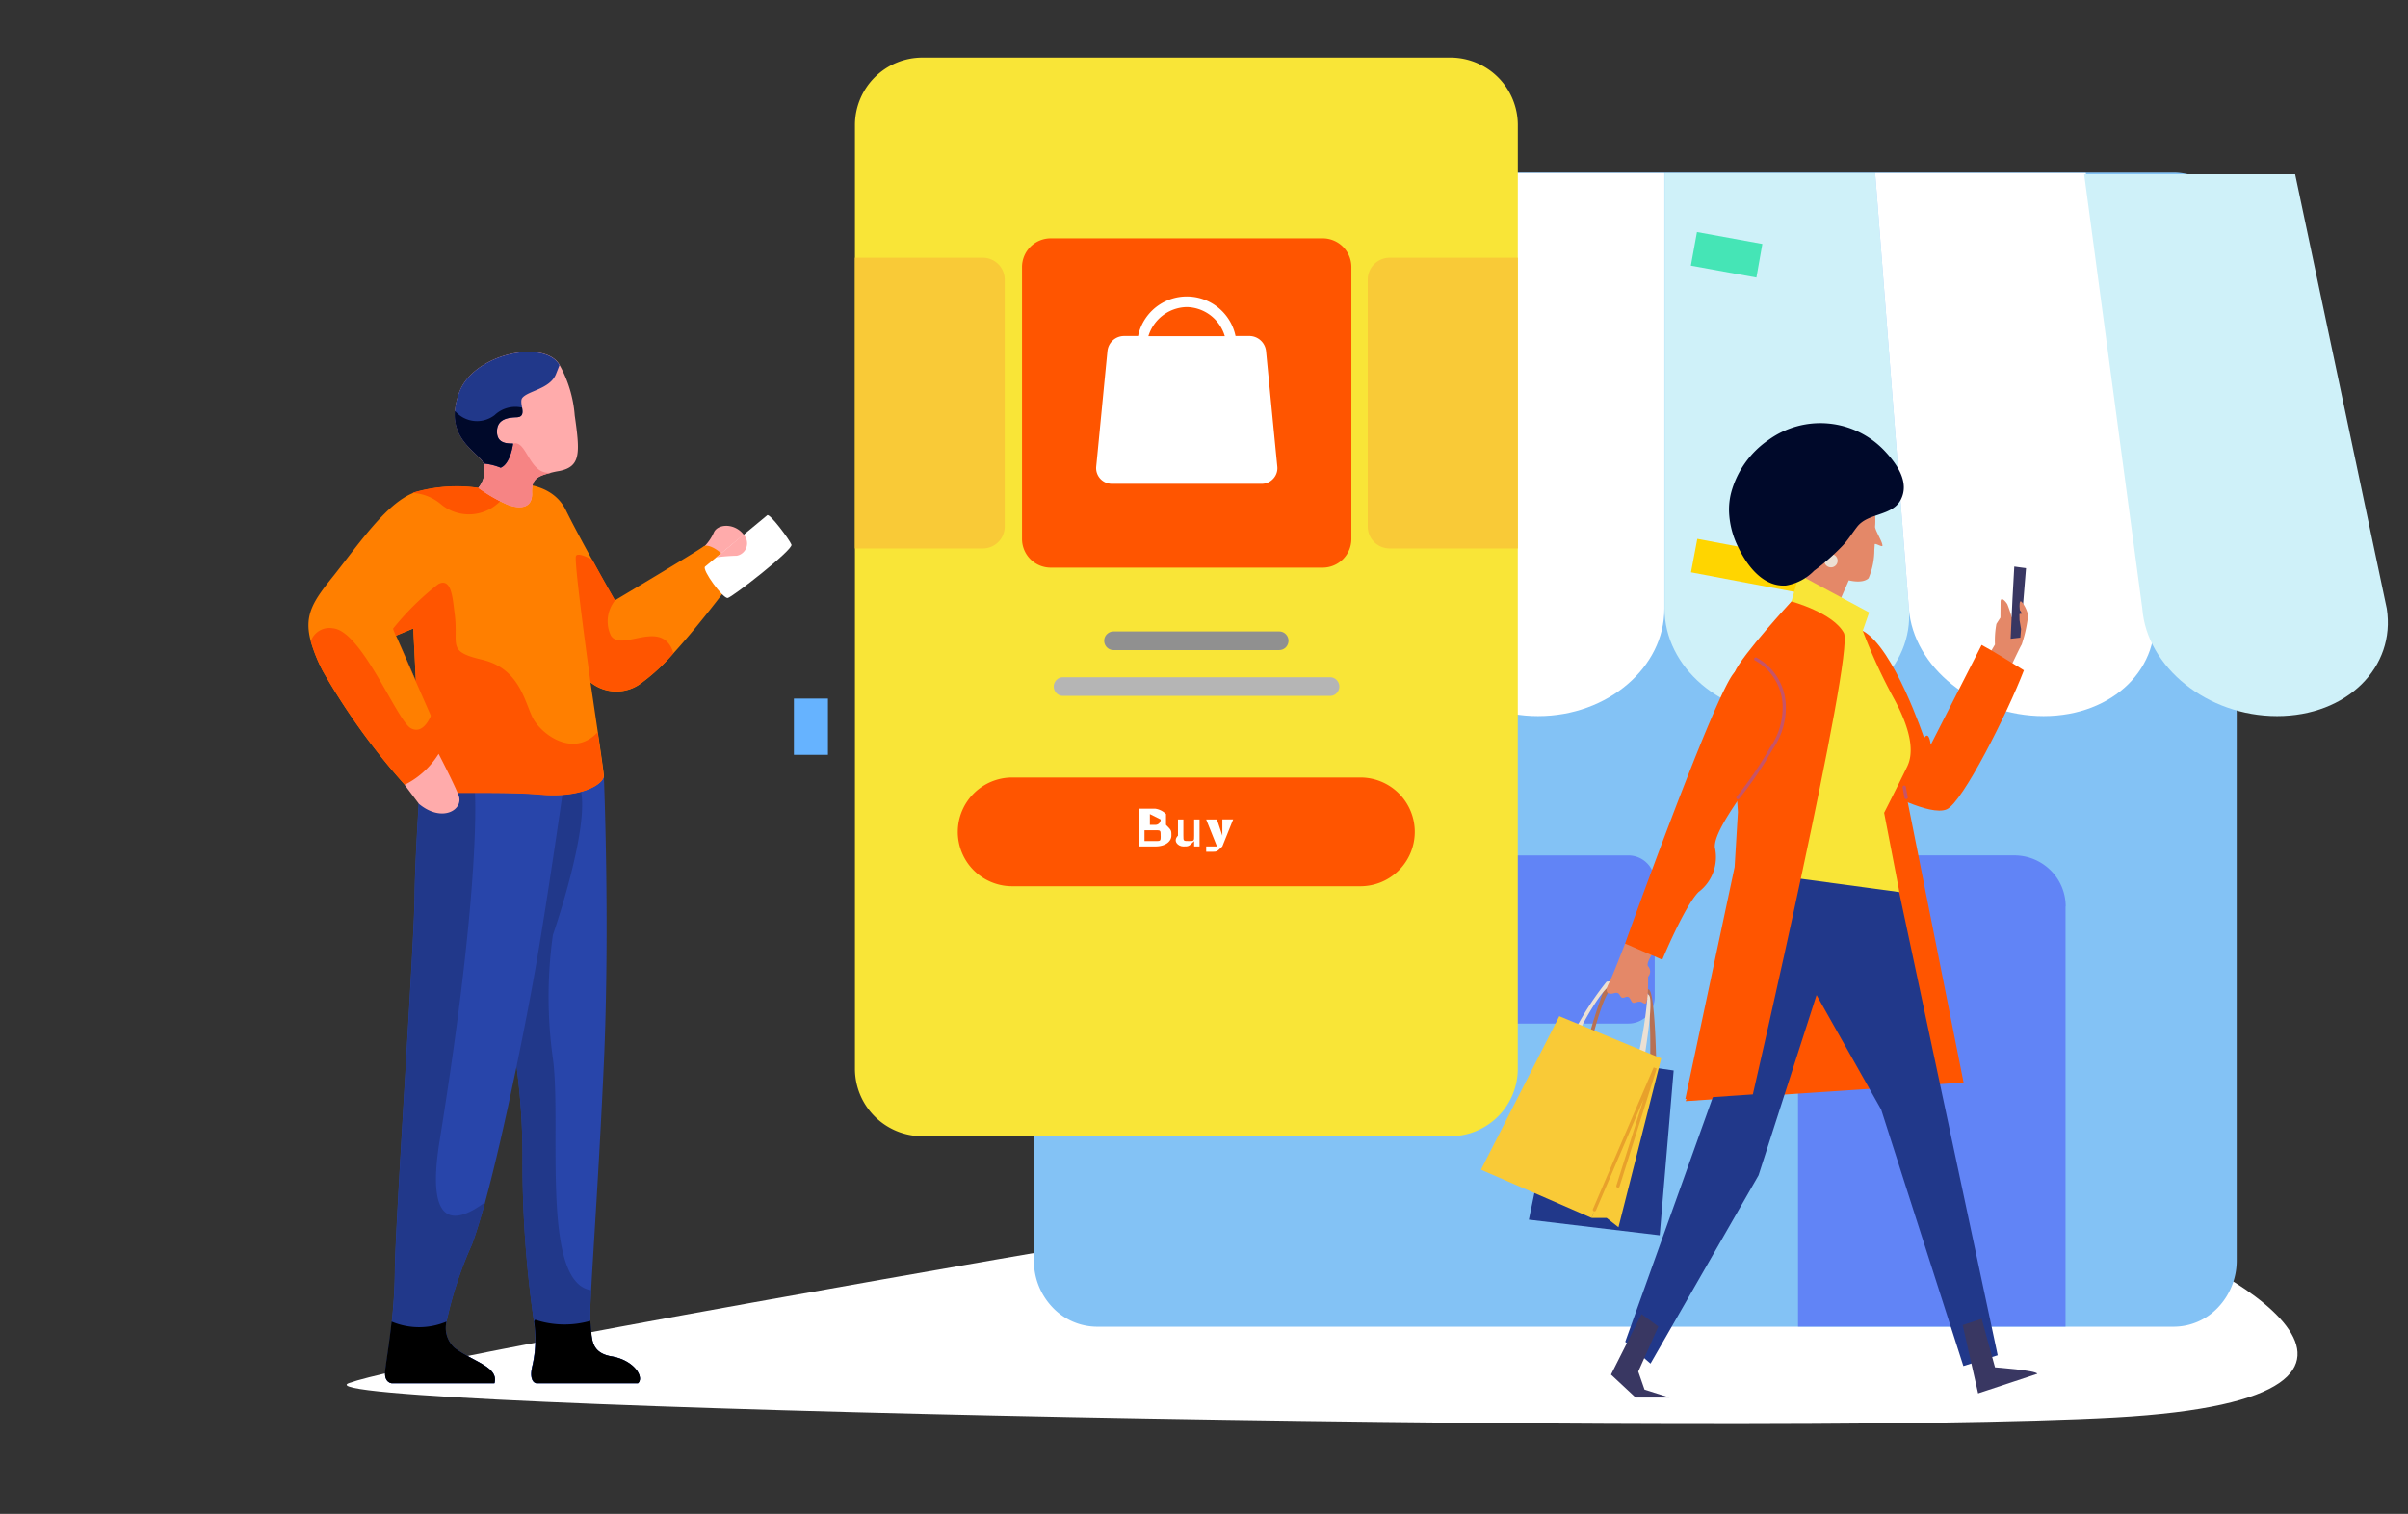 <svg xmlns="http://www.w3.org/2000/svg" xmlns:xlink="http://www.w3.org/1999/xlink" width="167" height="105" viewBox="0 0 167 105"><rect x="0" y="0" width="167" height="105" fill="#333333" stroke="none"/><defs><style>.a,.f{fill:#fff;}.ad,.b{fill:#00092a;}.c{fill:none;}.d{clip-path:url(#a);}.e{clip-path:url(#b);}.aa,.ab,.ac,.ad,.f,.g,.h,.i,.j,.k,.p,.r,.t,.u,.v,.w,.x,.y,.z{fill-rule:evenodd;}.g{fill:#83c2f5;}.h{fill:#e9e8ff;}.i{fill:#cff1f9;}.j{fill:#6184f6;}.k{fill:#7965ff;}.l{fill:#e1ff00;}.m{fill:#ff9cec;}.n{fill:#66b3ff;}.o{fill:#ff6672;}.p{fill:#45e5b6;}.q{fill:#ffd500;}.aj,.r{fill:#f9e537;}.s{clip-path:url(#c);}.ao,.t{fill:#f9ca37;}.ae,.u{fill:#f50;}.v{fill:#909090;}.w{fill:#b5b5b5;}.x{fill:#2845aa;}.af,.y{fill:#21388a;}.aa{fill:#ffabab;}.ab{fill:#ff7f00;}.ac{fill:#f68484;}.ag{fill:#e48868;}.ah{fill:#ece0d3;}.ai{fill:#393762;}.ak{clip-path:url(#d);}.al{clip-path:url(#e);}.am{fill:#b77053;}.an{fill:#c55469;}.ap{fill:#e8a12b;}</style><clipPath id="a"><rect class="a" width="167" height="105" transform="translate(0 -0.15)"/></clipPath><clipPath id="b"><rect width="148.976" height="103.735"/></clipPath><clipPath id="c"><path d="M306.383,48.217a4.679,4.679,0,0,0-4.68-4.68H265.09a4.679,4.679,0,0,0-4.68,4.68v65.45a4.679,4.679,0,0,0,4.68,4.68H301.7a4.679,4.679,0,0,0,4.68-4.68Z" transform="translate(-260.41 -43.537)"/></clipPath><clipPath id="d"><path class="b" d="M0,0H12.122V11.262H0Z"/></clipPath><clipPath id="e"><path class="c" d="M0,0H4.057V5.784H0Z"/></clipPath></defs><g class="d" transform="translate(0 0.15)"><g transform="translate(18.355 0.431)"><g transform="translate(0 0)"><g class="e"><path class="f" d="M255.76,176.443s-47.579,8.123-52.366,9.861,97.6,3.766,122.469,2.384,6.222-11.465,1.8-12.257C323.252,175.663,255.76,176.443,255.76,176.443Z" transform="translate(-197.547 -90.956)"/><path class="g" d="M363.961,61.068a4.67,4.67,0,0,0-1.283-3.242,4.273,4.273,0,0,0-3.086-1.348H284.913a4.23,4.23,0,0,0-3.086,1.348,4.718,4.718,0,0,0-1.283,3.242v70.865a4.671,4.671,0,0,0,1.283,3.242,4.273,4.273,0,0,0,3.086,1.348h74.678a4.23,4.23,0,0,0,3.086-1.348,4.718,4.718,0,0,0,1.283-3.242Z" transform="translate(-227.194 -45.086)"/><path class="f" d="M275.9,94.192c-4.847,0-7.978-3.4-7.031-7.454,0,0,3.911-16.791,5.894-25.338a6.3,6.3,0,0,1,6.139-4.869h9.616L285.83,86.738c-.635,4.056-5.092,7.454-9.928,7.454" transform="translate(-222.653 -45.106)"/><path class="h" d="M304.029,94.192h0c-4.847,0-8.234-3.4-7.61-7.454l4.691-30.207h14.607l-2.34,30.207c-.312,4.056-4.5,7.454-9.348,7.454" transform="translate(-233.254 -45.106)"/><path class="f" d="M332.15,94.192c-4.847,0-8.5-3.4-8.19-7.454l2.34-30.207h14.608V86.738c.011,4.056-3.911,7.454-8.758,7.454" transform="translate(-243.836 -45.106)"/><path class="i" d="M360.248,94.192h0c-4.847,0-8.769-3.4-8.769-7.454V56.532h14.608l2.34,30.207c.323,4.056-3.343,7.454-8.178,7.454" transform="translate(-254.396 -45.106)"/><path class="f" d="M386.86,94.192c-4.847,0-9.036-3.4-9.348-7.454l-2.34-30.207H389.78l4.691,30.207c.635,4.056-2.763,7.454-7.61,7.454" transform="translate(-263.482 -45.106)"/><path class="j" d="M385.06,136.83a3.514,3.514,0,0,0-1.047-2.507,3.574,3.574,0,0,0-2.529-1.036h-11.41a3.557,3.557,0,0,0-3.577,3.543v29.137h18.552V136.83Z" transform="translate(-260.155 -74.54)"/><path class="k" d="M301.754,135.125a1.837,1.837,0,0,1,.535-1.3,1.812,1.812,0,0,1,1.293-.535h8.011a1.826,1.826,0,0,1,1.827,1.838v7.989a1.837,1.837,0,0,1-.535,1.3,1.812,1.812,0,0,1-1.292.535H303.57a1.826,1.826,0,0,1-1.827-1.838v-7.989Z" transform="translate(-235.323 -74.54)"/><path class="j" d="M331.454,135.125a1.837,1.837,0,0,1,.535-1.3,1.811,1.811,0,0,1,1.293-.535h8.011a1.826,1.826,0,0,1,1.827,1.838v7.989a1.837,1.837,0,0,1-.535,1.3,1.811,1.811,0,0,1-1.293.535h-8.011a1.826,1.826,0,0,1-1.827-1.838Z" transform="translate(-246.717 -74.54)"/><rect class="l" width="3.9" height="2.362" transform="translate(52.226 64.461) rotate(-42.167)"/><rect class="m" width="3.9" height="2.362" transform="translate(11.454 66.212)"/><rect class="n" width="2.362" height="3.9" transform="translate(36.703 47.872)"/><rect class="o" width="3.9" height="2.362" transform="translate(73.472 40.495)"/><path class="p" d="M354.443,65.493l.423-2.329,4.535.825-.412,2.329Z" transform="translate(-255.533 -47.65)"/><rect class="q" width="2.362" height="7.41" transform="translate(98.918 39.115) rotate(-79.292)"/><path class="i" d="M383.95,94.339c-4.847,0-9.036-3.4-9.348-7.454l-4.034-30.121H385.2l6.356,30.121c.635,4.056-2.763,7.454-7.61,7.454" transform="translate(-244.382 -45.253)"/></g></g><g transform="translate(40.937 3.414)"><path class="r" d="M306.383,48.217a4.679,4.679,0,0,0-4.68-4.68H265.09a4.679,4.679,0,0,0-4.68,4.68v65.45a4.679,4.679,0,0,0,4.68,4.68H301.7a4.679,4.679,0,0,0,4.68-4.68Z" transform="translate(-260.41 -43.537)"/><g class="s"><g transform="translate(-9.786 13.881)"><g transform="translate(45.35)"><path class="t" d="M310.9,57.024H292.25a1.521,1.521,0,0,0-1.527,1.519V75.669a1.521,1.521,0,0,0,1.527,1.519H310.9Z" transform="translate(-290.723 -57.024)"/></g><g transform="translate(20.174 20.164) rotate(180)"><path class="t" d="M20.174,20.164H1.527A1.521,1.521,0,0,1,0,18.644V1.519A1.521,1.521,0,0,1,1.527,0H20.174Z"/></g></g></g><g transform="translate(7.132 49.933)"><path class="u" d="M860.207,448.453a3.769,3.769,0,0,0-3.774-3.77H832.288a3.776,3.776,0,0,0-3.774,3.77h0a3.769,3.769,0,0,0,3.774,3.77h24.145a3.769,3.769,0,0,0,3.774-3.77Z" transform="translate(-828.513 -444.683)"/></g><g transform="translate(19.703 52.095)"><g transform="translate(0 0)"><path class="a" d="M112.212,6.864h1.122c.748,0,1.122-.374,1.122-.748h0c0-.374,0-.374-.374-.748,0,0,0,0,0-.374h0V4.62a1.306,1.306,0,0,0-.748-.374h-1.122Zm1.5-1.87a.366.366,0,0,1-.374.374h-.374V4.62l.748.374Zm0,1.122h0c0,.374,0,.374-.374.374h-.748V5.742h.748C113.708,5.742,113.708,5.742,113.708,6.116Z" transform="translate(-112.212 -4.246)"/></g><g transform="translate(2.545 0.748)"><path class="a" d="M112.49,7.329c.374,0,.374,0,.748-.374v.374h.374V5.459h-.374V6.581c0,.374,0,.374-.374.374s-.374,0-.374-.374V5.459h-.374V6.581C111.742,6.955,112.116,7.329,112.49,7.329Z" transform="translate(-111.961 -5.459)"/></g><g transform="translate(4.656 0.748)"><path class="a" d="M112.728,6.581l-.374-1.122h-.748l.748,1.87h-.748V7.7h.374c.374,0,.374,0,.748-.374l.748-1.87h-.748Z" transform="translate(-111.606 -5.459)"/></g></g><g transform="translate(17.288 39.8)"><path class="v" d="M923.845,415.615a.65.65,0,0,0-.189-.457.631.631,0,0,0-.457-.189H911.711a.65.65,0,0,0-.457.189.631.631,0,0,0-.19.457h0a.65.65,0,0,0,.19.457.631.631,0,0,0,.457.189H923.2a.65.65,0,0,0,.457-.189.67.67,0,0,0,.189-.457Z" transform="translate(-911.065 -414.968)"/></g><g transform="translate(13.786 42.978)"><path class="w" d="M1372.5,415.38a.657.657,0,0,0-.19-.457.62.62,0,0,0-.449-.189h-18.528a.621.621,0,0,0-.449.189.638.638,0,0,0-.19.457h0a.657.657,0,0,0,.19.457.621.621,0,0,0,.449.189h18.528a.62.62,0,0,0,.449-.189.657.657,0,0,0,.19-.457Z" transform="translate(-1352.692 -414.733)"/></g><path class="u" d="M302.048,65.864a1.992,1.992,0,0,0-1.994-1.994H281.2a1.992,1.992,0,0,0-1.995,1.994V84.716a1.992,1.992,0,0,0,1.995,1.994h18.853a1.992,1.992,0,0,0,1.994-1.994Z" transform="translate(-267.618 -51.334)"/><path class="f" d="M290.451,73.164a3.455,3.455,0,0,1,6.362-1.047,3.453,3.453,0,0,1,.4,1.036h.958a1.17,1.17,0,0,1,1.159,1.047s.535,5.527.78,8.011a1.067,1.067,0,0,1-.279.836,1.079,1.079,0,0,1-.8.357h-10.4a1.09,1.09,0,0,1-1.081-1.192c.2-2.017.591-6.095.78-8.011a1.162,1.162,0,0,1,1.159-1.047h.958Zm6.017,0a2.809,2.809,0,0,0-2.6-2.017H293.8a2.841,2.841,0,0,0-2.63,2.017Z" transform="translate(-270.818 -53.843)"/></g><g transform="translate(3.034 23.819)"><g transform="translate(5.311 27.885)"><g transform="translate(8.191 0.011)"><path class="x" d="M220.831,124.579v13.906s.256.958.535,2.529a48.394,48.394,0,0,1,.813,8.914,76.08,76.08,0,0,0,.791,11.3h0c.022.156.033.279.045.379a7.938,7.938,0,0,1-.178,2.808c-.223,1.07.3,1.114.3,1.114h7.042c.457-.4-.256-1.593-1.827-1.861s-1.337-1.393-1.471-2.3a.739.739,0,0,1-.011-.167c-.011-.368.011-1.092.067-2.128.167-3.075.568-8.847.88-15.711.435-9.627,0-19.978,0-19.978l-.936-1.5Z" transform="translate(-220.831 -121.883)"/><path class="y" d="M223.347,162.55a7.939,7.939,0,0,1-.178,2.808c-.223,1.07.3,1.114.3,1.114h7.042c.457-.4-.256-1.593-1.827-1.861s-1.337-1.393-1.471-2.3a.737.737,0,0,1-.011-.167c-.011-.368.011-1.092.067-2.128-3.521-.5-2.028-11.521-2.652-16.067a30.854,30.854,0,0,1,0-8.568s4.568-13.159,0-10.741c-1.972,1.047-2.708,8.814-2.919,17.326a48.4,48.4,0,0,1,.813,8.914,76.077,76.077,0,0,0,.791,11.3h0C223.325,162.327,223.336,162.45,223.347,162.55Z" transform="translate(-221.164 -122.828)"/><path class="z" d="M224.369,189.936h7.042c.457-.4-.256-1.593-1.827-1.861s-1.337-1.393-1.471-2.3a.738.738,0,0,1-.011-.167,6.508,6.508,0,0,1-3.833-.078,1.156,1.156,0,0,1-.067.111h0c.022.156.033.279.045.379a7.939,7.939,0,0,1-.178,2.808C223.845,189.891,224.369,189.936,224.369,189.936Z" transform="translate(-222.051 -146.292)"/></g><path class="x" d="M208.02,165.527h7.12c.312-1.125-1.415-1.46-2.741-2.44a1.846,1.846,0,0,1-.579-1.838,26.552,26.552,0,0,1,1.749-5.315c.279-.735.591-1.76.925-2.964,1.326-4.88,2.9-12.758,3.566-16.647.836-4.847,1.905-12.379,1.905-12.379l-8.624-1.805-1.226-.256s-.49,6.763-.513,9.906-1.337,22.574-1.37,25.928c-.011,1.293-.1,2.5-.212,3.543-.178,1.66-.4,2.9-.446,3.41C207.463,165.482,208.02,165.527,208.02,165.527Z" transform="translate(-207.551 -121.871)"/><path class="y" d="M208.025,165.52h7.12c.312-1.125-1.415-1.46-2.741-2.44a1.846,1.846,0,0,1-.579-1.838,26.554,26.554,0,0,1,1.749-5.315c.279-.735.591-1.76.925-2.964-1.905,1.426-4.178,2.039-3.153-4.268,3-18.6,2.429-24.513,2.429-24.513-.925-.836-1.727-1.515-2.418-2.061l-1.226-.256s-.49,6.763-.513,9.906-1.337,22.574-1.371,25.928c-.011,1.292-.1,2.5-.212,3.543-.178,1.66-.4,2.9-.446,3.41C207.468,165.475,208.025,165.52,208.025,165.52Z" transform="translate(-207.556 -121.865)"/><path class="z" d="M208.015,190.012h7.12c.312-1.125-1.415-1.46-2.741-2.44a1.846,1.846,0,0,1-.579-1.838,4.883,4.883,0,0,1-3.811,0c-.178,1.66-.4,2.9-.446,3.41C207.458,189.968,208.015,190.012,208.015,190.012Z" transform="translate(-207.546 -146.357)"/></g><g transform="translate(0 9.147)"><path class="aa" d="M243.762,98.479a8.043,8.043,0,0,1,1.749-.189c.635-.033,1.014-.947.345-1.616s-1.694-.557-1.939,0a3.342,3.342,0,0,1-.613.925l-.39.423C242.9,98.022,243.373,98.613,243.762,98.479Z" transform="translate(-215.799 -93.29)"/><path class="ab" d="M199.1,102.41h0a11.2,11.2,0,0,0,.847,2.084,46.575,46.575,0,0,0,5.671,7.866,1.937,1.937,0,0,0,.657-.323l.546.713a4.057,4.057,0,0,0,.68.1c.045,0,.089.011.134.011,1.694.111,4.969-.045,7.4.167,2.93.256,4.446-.78,4.39-1.326-.022-.245-.212-1.6-.423-3.008-.245-1.638-.49-3.343-.513-3.443h0a2.865,2.865,0,0,0,3.6,0,13.292,13.292,0,0,0,2.15-2.006c2.084-2.284,4.4-5.46,4.4-5.46-.535-1.348-1.928-2.262-2.318-1.95s-6.139,3.733-6.139,3.733-.747-1.3-1.582-2.83c-.646-1.181-1.359-2.5-1.816-3.432-1.059-2.15-3.889-1.816-3.889-1.816l-.524.067-1.638.212a10.6,10.6,0,0,0-4.457.312.4.4,0,0,0-.1.045h0c-1.838.758-3.6,3.32-5.449,5.671C199.274,99.6,198.595,100.56,199.1,102.41Zm6.061-.056c-.011-.022-.022-.033-.022-.056l-.134-.29h.011l1.192-.49.178,3.644Z" transform="translate(-198.932 -91.472)"/><path class="u" d="M199.2,108.647h0a11.2,11.2,0,0,0,.847,2.084,46.576,46.576,0,0,0,5.671,7.866,1.937,1.937,0,0,0,.657-.323l.546.713a4.058,4.058,0,0,0,.68.1c.045-.045.1-.078.145-.123.914-.78,1.526-1.616,1.437-2.05a15.532,15.532,0,0,0-1.571-3.3,1.223,1.223,0,0,1-.078.189c-.178.4-.646,1.27-1.393.869-.958-.5-3.387-6.741-5.4-6.931A1.361,1.361,0,0,0,199.2,108.647Z" transform="translate(-199.034 -97.709)"/><path class="u" d="M210.656,92.161a3.348,3.348,0,0,1,2.028.836,3.032,3.032,0,0,0,4.245-.49c.134-.134.111-.49-.078-.914l-1.638.212a10.6,10.6,0,0,0-4.457.312C210.723,92.128,210.689,92.15,210.656,92.161Z" transform="translate(-203.428 -91.518)"/><path class="u" d="M209.855,105.783l.178,3.644-1.226-2.8c.524,1.248,1.549,3.577,2.273,5.226l.813,1.838a.969.969,0,0,1-.29.8s-.223,1.37-.323,2.529c0,.045-.011.089-.011.134,1.694.111,4.969-.045,7.4.167,2.93.256,4.446-.78,4.39-1.326-.022-.245-.212-1.6-.423-3.008-1.694,1.827-3.989.111-4.546-1.1s-.958-3.343-3.465-3.933-1.6-.992-1.905-3.22c-.134-1.047-.212-2.507-1.137-2.017a18.826,18.826,0,0,0-3.131,3.086c.011.045.078.223.189.49Z" transform="translate(-202.582 -95.747)"/><path class="u" d="M230.026,108.306a2.865,2.865,0,0,0,3.6,0,13.292,13.292,0,0,0,2.15-2.006,1.644,1.644,0,0,0-.145-.39c-.947-1.85-3.465.279-4.189-.836a2.3,2.3,0,0,1,.29-2.44s-.747-1.3-1.582-2.83c-.6-.312-1.092-.457-1.137-.223C228.89,100.138,230.026,108.306,230.026,108.306Z" transform="translate(-210.464 -94.537)"/><path class="aa" d="M209.752,124.015l1,1.326c1.638,1.348,3.142.368,2.741-.613s-1.382-2.864-1.382-2.864A5.8,5.8,0,0,1,209.752,124.015Z" transform="translate(-203.081 -103.127)"/><path class="f" d="M245.105,100.759c.323-.056,4.557-3.354,4.423-3.7s-1.515-2.2-1.682-2.039c-.067.056-.791.657-1.627,1.348-.657.535-1.37,1.137-1.905,1.571-.468.39-.78.646-.78.646C243.311,98.809,244.771,100.8,245.105,100.759Z" transform="translate(-216.027 -92.829)"/><path class="aa" d="M244.8,98.777a13.259,13.259,0,0,1,1.426-.111.875.875,0,0,0,.468-1.471C246.054,97.741,245.33,98.343,244.8,98.777Z" transform="translate(-216.519 -93.667)"/></g><g transform="translate(10.149)"><path class="aa" d="M217.1,83.974l.089.089a.952.952,0,0,1,.212.323,1.851,1.851,0,0,1-.368,1.682,11.072,11.072,0,0,0,2.006,1.159c.891.345,1.76.256,1.716-.8-.033-.891.267-1.159,1.292-1.4.178-.045.368-.089.591-.123,1.5-.3,1.46-1.215,1.081-3.855a8.5,8.5,0,0,0-1.047-3.488.084.084,0,0,1-.022-.045c-1.07-1.76-5.972-.747-6.942,1.95C214.763,82.079,216.278,83.138,217.1,83.974Z" transform="translate(-215.399 -76.635)"/><path class="ac" d="M218.048,89.736a11.071,11.071,0,0,0,2.006,1.159c.891.345,1.76.256,1.716-.8-.033-.891.267-1.159,1.293-1.4a.635.635,0,0,0-.145-.011c-1.348.011-1.538-2.262-2.429-2.028a1.653,1.653,0,0,1-1.538-.479s-.4.7-.836,1.46l.089.089a.952.952,0,0,1,.212.323A1.878,1.878,0,0,1,218.048,89.736Z" transform="translate(-216.411 -80.292)"/><g transform="translate(0 0.011)"><path class="y" d="M217.186,84.07a.952.952,0,0,1,.212.323,4.1,4.1,0,0,1,1.181.29c.691-.279.858-1.671.858-1.671-.245-.022-1.07.067-1.114-.747s.513-1.059,1.348-1.081c.468-.011.446-.334.39-.669-.045-.256-.1-.535.022-.68.4-.49,1.894-.613,2.318-1.616.067-.167.156-.39.256-.646a.084.084,0,0,1-.022-.045c-1.07-1.76-5.972-.747-6.942,1.95a5.152,5.152,0,0,0-.29,1.259C215.269,82.543,216.528,83.368,217.186,84.07Z" transform="translate(-215.393 -76.653)"/><g transform="translate(0 3.806)"><path class="ad" d="M217.186,86.437a.952.952,0,0,1,.212.323,4.1,4.1,0,0,1,1.181.29c.691-.279.858-1.671.858-1.671-.245-.022-1.07.067-1.114-.747s.513-1.059,1.348-1.081c.468-.011.446-.334.39-.669a2.086,2.086,0,0,0-1.905.524,2.008,2.008,0,0,1-2.752-.3C215.269,84.911,216.528,85.735,217.186,86.437Z" transform="translate(-215.393 -82.827)"/></g></g></g></g></g><g transform="translate(102.708 29.205)"><path class="ae" d="M15.192,0l4.091,20.539L0,21.83,7.771,4.421Z" transform="translate(14.189 25.19)"/><path class="af" d="M18.714,0l7.118,33.454-2.381.746-5.7-17.788L13.27,8.467l-4.023,12.5L1.754,34.031,0,32.52,6.1,15.483,8.071,0Z" transform="translate(10.005 31.193)"/><g transform="translate(0 0)"><path class="ag" d="M3.383,10.021,4.5,7.485s.952.258,1.371-.147a5.047,5.047,0,0,0,.4-1.975q.015-.181.025-.37c.007-.13.531.222.535.088.009-.273-.5-1.037-.51-1.314A4.973,4.973,0,0,0,5.629.785C4.539-.279.722-.436.2,1.419a5.363,5.363,0,0,0,1.5,5.39L.67,9.438Z" transform="translate(21.012 3.412)"/><path class="ah" d="M.922.461A.461.461,0,1,1,.461,0,.461.461,0,0,1,.922.461" transform="translate(23.813 9.075)"/><path class="ag" d="M0,9.036l1.767,1.631S5.139,3.342,5.3,3.159a9.937,9.937,0,0,0,.438-1.923c.016-.152-1.129.028-1.129.028a7.9,7.9,0,0,0-.3-.9c-.058-.115-.437-.6-.471-.208L3.827,1.286l-.279.435a6.263,6.263,0,0,0-.1,1.429Z" transform="translate(32.199 12.196)"/><path class="ai" d="M0,5.007.129,2.224.253,0l.814.116L.674,4.929Z" transform="translate(36.734 9.94)"/><path class="ag" d="M.59,1.084C.654.758.16-.1.063.01S.026.61.026.61L.2.87S-.005.843,0,.913s.008.4.008.4l.105.617Z" transform="translate(37.343 12.348)"/><path class="ae" d="M9.061,1.078,5.533,8c-.152-1.073-.456-.456-.456-.456S2.988,1.269.822.1C-1.627-1.224,2.175,11.155,2.175,11.155s3.3,1.831,4.462,1.326C7.746,12,10.852,5.807,11.993,2.836c-.73-.444-2.174-1.363-2.932-1.759" transform="translate(25.661 14.299)"/><path class="aj" d="M.244,20.534,11.2,22.016l-1.061-5.5s1.026-2.022,1.6-3.207c.363-.749.493-2.108-.912-4.7a37.881,37.881,0,0,1-2.17-4.72L9.1,2.618,4.231,0,3.714,1.856S.684,5.694.167,6.655s.328,9.391.4,10.2Z" transform="translate(17.821 10.504)"/><g transform="translate(17.204)"><path class="c" d="M0,0H12.122V11.262H0Z" transform="translate(0)"/><g class="ak" transform="translate(0)"><path class="b" d="M0,6.084A5.99,5.99,0,0,0,.559,8.438c.621,1.356,1.74,2.919,3.375,2.82A3.511,3.511,0,0,0,5.9,10.232,15.123,15.123,0,0,0,7.965,8.4c.345-.389.611-.824.927-1.227.766-.974,2.42-.712,3.02-1.87.63-1.216-.276-2.489-1.126-3.391a6.129,6.129,0,0,0-8.051-.751,6.456,6.456,0,0,0-2.6,3.7A4.752,4.752,0,0,0,0,6.084" transform="translate(0 0)"/></g></g><path class="ai" d="M1.318,0l.925,3.369s2.853.208,2.934.445L1.072,5.172,0,.436Z" transform="translate(33.407 62.115)"/><g transform="translate(9.019 61.792)"><path class="c" d="M0,0H4.057V5.784H0Z" transform="translate(0 0)"/><g class="al" transform="translate(0 0)"><path class="ai" d="M4.057,5.784H1.706L0,4.192,2.116,0,3.282.859,1.89,3.984l.434,1.25Z"/></g></g><path class="ae" d="M7.363,0S10.259.786,11,2.191s-6.316,32-6.316,32L0,34.508,3.419,18.425l.23-3.821S3,5.879,3.419,4.909C3.933,3.711,7.363,0,7.363,0" transform="translate(14.172 12.36)"/><path class="am" d="M4.647.4a3.613,3.613,0,0,0-3.1-.1A38.841,38.841,0,0,0,0,5.512l.3.073C.266,5.475,1.386.468,2.091.305A5.6,5.6,0,0,1,4.585.664a48.639,48.639,0,0,1,.108,5.361l.454.067S5.085.752,4.647.4" transform="translate(7.02 38.896)"/><path class="af" d="M2.378,0l7.665,1.092L9.074,12.524,0,11.44Z" transform="translate(3.321 43.799)"/><path class="ah" d="M5.128,1.007A3.612,3.612,0,0,0,2.18.056,20.364,20.364,0,0,0,0,3.4l.266.152C.266,3.44,1.976.17,2.7.208A5.609,5.609,0,0,1,5,1.24,29.406,29.406,0,0,1,4.37,5.189l.418.19s.665-3.916.341-4.372" transform="translate(6.535 38.676)"/><path class="ag" d="M1.278,1S.4,3.3.138,3.793s-.152.8.38.646.3.478.76.284.326.5.684.377c.532-.19.494.069.722.065s.19-1.863.19-1.863a.534.534,0,0,0,0-.726C2.57,2.121,4.583,0,4.583,0Z" transform="translate(8.715 35.09)"/><path class="ae" d="M7.6.867C6.292,2.148,0,19.687,0,19.687l2.583,1.122s1.52-3.678,2.508-4.691a3.031,3.031,0,0,0,1.14-3.086c-.152-1.652,4.331-6.511,4.864-8.454S10.41-1.889,7.6.867" transform="translate(9.993 16.401)"/><path class="an" d="M.114,9.831a.112.112,0,0,1-.072-.026.114.114,0,0,1-.016-.161,24.708,24.708,0,0,0,2.3-3.379A4.83,4.83,0,0,0,3.2,3.119,3.684,3.684,0,0,0,1.322.216a.114.114,0,1,1,.1-.2,3.912,3.912,0,0,1,2,3.081,5.019,5.019,0,0,1-.912,3.287A24.934,24.934,0,0,1,.2,9.789a.112.112,0,0,1-.088.042" transform="translate(17.708 16.249)"/><path class="an" d="M.284.938A.114.114,0,0,1,.172.844L.043.135A.114.114,0,1,1,.267.094L.4.8A.115.115,0,0,1,.305.936l-.021,0" transform="translate(29.199 25.133)"/><path class="ao" d="M5.433,0,12.5,2.927,7.675,13.992,0,10.646Z" transform="translate(0 41.127)"/><path class="ao" d="M4.825,0,1.862,11.711l-.822-.646H0l2.583-7.49Z" transform="translate(7.675 44.054)"/><path class="ap" d="M.114,9.986a.112.112,0,0,1-.045-.009.114.114,0,0,1-.06-.15L4.219,0l.213.079L1.85,8.269A.114.114,0,0,1,1.633,8.2l1.892-6L.218,9.917a.113.113,0,0,1-.1.069" transform="translate(7.757 44.679)"/></g></g></g></svg>